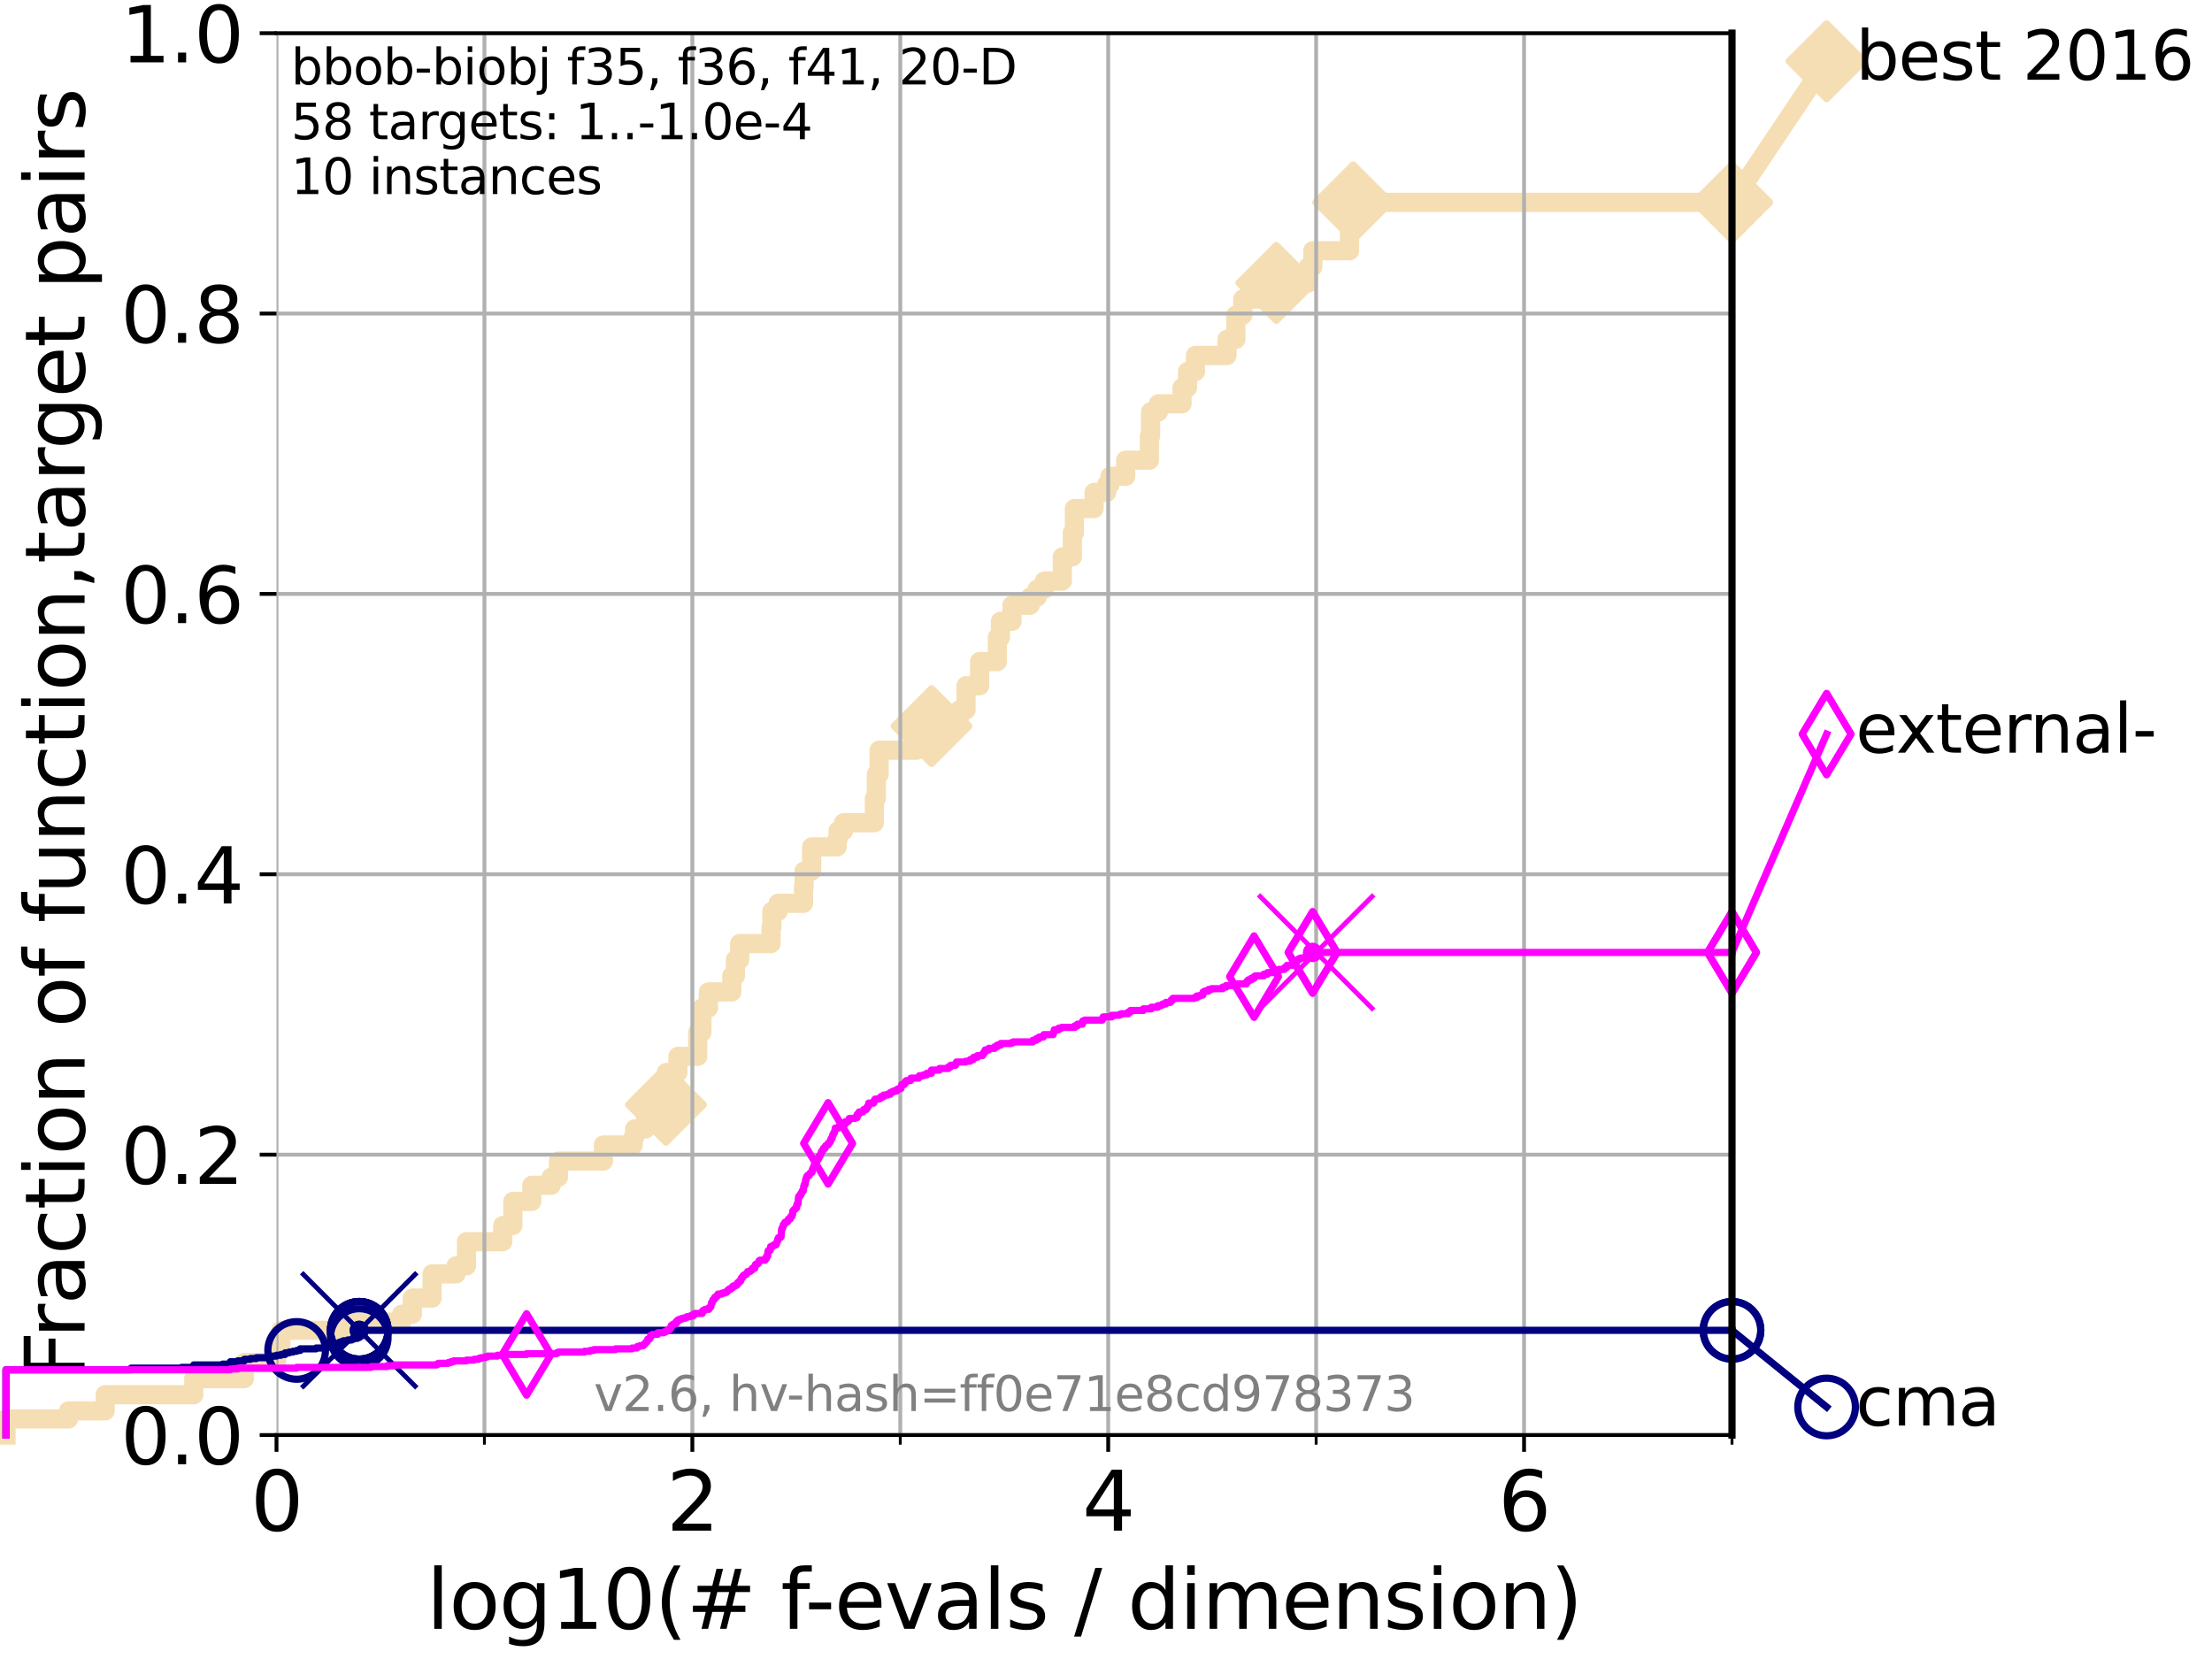 <?xml version="1.0" encoding="utf-8" standalone="no"?>
<!DOCTYPE svg PUBLIC "-//W3C//DTD SVG 1.1//EN"
  "http://www.w3.org/Graphics/SVG/1.1/DTD/svg11.dtd">
<svg xmlns:xlink="http://www.w3.org/1999/xlink" width="460.8pt" height="345.6pt" viewBox="0 0 460.8 345.6" xmlns="http://www.w3.org/2000/svg" version="1.1">
 <defs>
  <style type="text/css">*{stroke-linejoin: round; stroke-linecap: butt}</style>
 </defs>
 <g id="figure_1">
  <g id="patch_1">
   <path d="M 0 345.6 
L 460.8 345.6 
L 460.8 0 
L 0 0 
z
" style="fill: #ffffff"/>
  </g>
  <g id="axes_1">
   <g id="patch_2">
    <path d="M 57.6 298.944 
L 360.806 298.944 
L 360.806 6.912 
L 57.6 6.912 
z
" style="fill: #ffffff"/>
   </g>
   <g id="line2d_1">
    <path d="M 1.246 298.944 
L 1.246 295.587 
L 14.285 295.587 
L 14.285 293.909 
L 21.912 293.909 
L 21.912 290.552 
L 40.363 290.552 
L 40.363 287.196 
L 50.89 287.196 
L 50.89 283.839 
L 57.6 283.839 
L 57.6 280.482 
L 58.518 280.482 
L 58.518 277.126 
L 72.855 277.126 
L 72.855 275.447 
L 83.678 275.447 
L 83.678 273.769 
L 85.894 273.769 
L 85.894 270.412 
L 90.008 270.412 
L 90.008 265.377 
L 94.995 265.377 
L 94.995 263.699 
L 97.182 263.699 
L 97.182 258.664 
L 104.733 258.664 
L 104.733 255.307 
L 106.837 255.307 
L 106.837 250.272 
L 110.786 250.272 
L 110.786 246.915 
L 114.827 246.915 
L 114.827 245.237 
L 116.337 245.237 
L 116.337 241.88 
L 125.704 241.88 
L 125.704 238.524 
L 131.929 238.524 
L 131.929 236.845 
L 132.216 236.845 
L 132.216 235.167 
L 134.495 235.167 
L 134.495 230.132 
L 138.731 230.132 
L 138.806 223.418 
L 141.228 223.418 
L 141.228 220.062 
L 145.344 220.062 
L 145.344 215.027 
L 146.227 215.027 
L 146.227 209.992 
L 147.574 209.992 
L 147.574 206.635 
L 152.45 206.635 
L 152.45 203.278 
L 153.201 203.278 
L 153.201 199.922 
L 154.09 199.922 
L 154.09 196.565 
L 160.629 196.565 
L 160.629 193.208 
L 160.793 193.208 
L 160.793 189.852 
L 162.103 189.852 
L 162.103 188.173 
L 167.387 188.173 
L 167.387 184.817 
L 167.504 184.817 
L 167.504 181.46 
L 169.085 181.46 
L 169.085 176.425 
L 174.391 176.425 
L 174.391 174.746 
L 174.598 174.746 
L 174.598 173.068 
L 175.737 173.068 
L 175.737 171.39 
L 182.145 171.39 
L 182.145 166.355 
L 182.557 166.355 
L 182.557 161.32 
L 183.133 161.32 
L 183.133 156.285 
L 190.947 156.285 
L 190.947 152.928 
L 191.827 152.928 
L 191.827 151.25 
L 194.063 151.25 
L 194.063 149.571 
L 199.838 149.571 
L 199.838 147.893 
L 201.245 147.893 
L 201.245 142.858 
L 204.077 142.858 
L 204.077 137.823 
L 207.772 137.823 
L 207.772 132.788 
L 208.405 132.788 
L 208.405 129.431 
L 210.82 129.431 
L 210.82 126.074 
L 214.601 126.074 
L 214.601 124.396 
L 216.063 124.396 
L 216.063 122.718 
L 217.571 122.718 
L 217.571 121.039 
L 221.305 121.039 
L 221.305 116.004 
L 223.388 116.004 
L 223.388 110.969 
L 223.822 110.969 
L 223.822 105.934 
L 227.919 105.934 
L 227.919 102.578 
L 230.545 102.578 
L 230.545 100.899 
L 231.225 100.899 
L 231.225 99.221 
L 234.507 99.221 
L 234.507 95.864 
L 239.443 95.864 
L 239.443 90.829 
L 239.686 90.829 
L 239.686 85.794 
L 241.331 85.794 
L 241.331 84.116 
L 246.237 84.116 
L 246.237 80.759 
L 247.387 80.759 
L 247.387 77.402 
L 249.031 77.402 
L 249.031 74.046 
L 255.601 74.046 
L 255.601 70.689 
L 257.447 70.689 
L 257.447 65.654 
L 258.895 65.654 
L 258.895 62.297 
L 264.203 62.297 
L 264.203 60.619 
L 265.884 60.619 
L 265.884 58.941 
L 272.539 58.941 
L 272.539 55.584 
L 273.487 55.584 
L 273.487 52.227 
L 281.13 52.227 
L 281.13 47.192 
L 281.894 47.192 
L 281.894 42.157 
L 360.806 42.157 
L 360.806 42.157 
" style="fill: none; stroke: #f5deb3; stroke-width: 4; stroke-linecap: square"/>
   </g>
   <g id="line2d_2">
    <defs>
     <path id="m47ef129205" d="M 0 7.778 
L 7.778 0 
L 0 -7.778 
L -7.778 0 
z
" style="stroke: #f5deb3; stroke-width: 1.5; stroke-linejoin: miter"/>
    </defs>
    <g>
     <use xlink:href="#m47ef129205" x="138.731" y="230.132" style="fill: #f5deb3; stroke: #f5deb3; stroke-width: 1.5; stroke-linejoin: miter"/>
     <use xlink:href="#m47ef129205" x="194.063" y="151.25" style="fill: #f5deb3; stroke: #f5deb3; stroke-width: 1.5; stroke-linejoin: miter"/>
     <use xlink:href="#m47ef129205" x="265.884" y="58.941" style="fill: #f5deb3; stroke: #f5deb3; stroke-width: 1.5; stroke-linejoin: miter"/>
     <use xlink:href="#m47ef129205" x="281.894" y="42.157" style="fill: #f5deb3; stroke: #f5deb3; stroke-width: 1.5; stroke-linejoin: miter"/>
     <use xlink:href="#m47ef129205" x="360.806" y="42.157" style="fill: #f5deb3; stroke: #f5deb3; stroke-width: 1.5; stroke-linejoin: miter"/>
    </g>
   </g>
   <g id="line2d_3">
    <path style="fill: none; stroke: #f5deb3; stroke-width: 4; stroke-linecap: square"/>
    <g/>
   </g>
   <g id="line2d_4">
    <path d="M 360.806 42.157 
L 380.515 12.753 
" style="fill: none; stroke: #f5deb3; stroke-width: 4; stroke-linecap: square"/>
    <g>
     <use xlink:href="#m47ef129205" x="360.806" y="42.157" style="fill: #f5deb3; stroke: #f5deb3; stroke-width: 1.5; stroke-linejoin: miter"/>
     <use xlink:href="#m47ef129205" x="380.515" y="12.753" style="fill: #f5deb3; stroke: #f5deb3; stroke-width: 1.5; stroke-linejoin: miter"/>
    </g>
   </g>
   <g id="matplotlib.axis_1">
    <g id="xtick_1">
     <g id="line2d_5">
      <path d="M 57.6 298.944 
L 57.6 6.912 
" clip-path="url(#p0ac793b55b)" style="fill: none; stroke: #b0b0b0; stroke-width: 0.8; stroke-linecap: square"/>
     </g>
     <g id="line2d_6">
      <defs>
       <path id="mf2be3eec9f" d="M 0 0 
L 0 3.5 
" style="stroke: #000000; stroke-width: 0.8"/>
      </defs>
      <g>
       <use xlink:href="#mf2be3eec9f" x="57.6" y="298.944" style="stroke: #000000; stroke-width: 0.8"/>
      </g>
     </g>
     <g id="text_1">
      <!-- 0 -->
      <g transform="translate(52.192 318.861)scale(0.17 -0.17)">
       <defs>
        <path id="DejaVuSans-30" d="M 2034 4250 
Q 1547 4250 1301 3770 
Q 1056 3291 1056 2328 
Q 1056 1369 1301 889 
Q 1547 409 2034 409 
Q 2525 409 2770 889 
Q 3016 1369 3016 2328 
Q 3016 3291 2770 3770 
Q 2525 4250 2034 4250 
z
M 2034 4750 
Q 2819 4750 3233 4129 
Q 3647 3509 3647 2328 
Q 3647 1150 3233 529 
Q 2819 -91 2034 -91 
Q 1250 -91 836 529 
Q 422 1150 422 2328 
Q 422 3509 836 4129 
Q 1250 4750 2034 4750 
z
" transform="scale(0.016)"/>
       </defs>
       <use xlink:href="#DejaVuSans-30"/>
      </g>
     </g>
    </g>
    <g id="xtick_2">
     <g id="line2d_7">
      <path d="M 144.23 298.944 
L 144.23 6.912 
" clip-path="url(#p0ac793b55b)" style="fill: none; stroke: #b0b0b0; stroke-width: 0.8; stroke-linecap: square"/>
     </g>
     <g id="line2d_8">
      <g>
       <use xlink:href="#mf2be3eec9f" x="144.23" y="298.944" style="stroke: #000000; stroke-width: 0.8"/>
      </g>
     </g>
     <g id="text_2">
      <!-- 2 -->
      <g transform="translate(138.822 318.861)scale(0.17 -0.17)">
       <defs>
        <path id="DejaVuSans-32" d="M 1228 531 
L 3431 531 
L 3431 0 
L 469 0 
L 469 531 
Q 828 903 1448 1529 
Q 2069 2156 2228 2338 
Q 2531 2678 2651 2914 
Q 2772 3150 2772 3378 
Q 2772 3750 2511 3984 
Q 2250 4219 1831 4219 
Q 1534 4219 1204 4116 
Q 875 4013 500 3803 
L 500 4441 
Q 881 4594 1212 4672 
Q 1544 4750 1819 4750 
Q 2544 4750 2975 4387 
Q 3406 4025 3406 3419 
Q 3406 3131 3298 2873 
Q 3191 2616 2906 2266 
Q 2828 2175 2409 1742 
Q 1991 1309 1228 531 
z
" transform="scale(0.016)"/>
       </defs>
       <use xlink:href="#DejaVuSans-32"/>
      </g>
     </g>
    </g>
    <g id="xtick_3">
     <g id="line2d_9">
      <path d="M 230.861 298.944 
L 230.861 6.912 
" clip-path="url(#p0ac793b55b)" style="fill: none; stroke: #b0b0b0; stroke-width: 0.8; stroke-linecap: square"/>
     </g>
     <g id="line2d_10">
      <g>
       <use xlink:href="#mf2be3eec9f" x="230.861" y="298.944" style="stroke: #000000; stroke-width: 0.8"/>
      </g>
     </g>
     <g id="text_3">
      <!-- 4 -->
      <g transform="translate(225.453 318.861)scale(0.17 -0.17)">
       <defs>
        <path id="DejaVuSans-34" d="M 2419 4116 
L 825 1625 
L 2419 1625 
L 2419 4116 
z
M 2253 4666 
L 3047 4666 
L 3047 1625 
L 3713 1625 
L 3713 1100 
L 3047 1100 
L 3047 0 
L 2419 0 
L 2419 1100 
L 313 1100 
L 313 1709 
L 2253 4666 
z
" transform="scale(0.016)"/>
       </defs>
       <use xlink:href="#DejaVuSans-34"/>
      </g>
     </g>
    </g>
    <g id="xtick_4">
     <g id="line2d_11">
      <path d="M 317.491 298.944 
L 317.491 6.912 
" clip-path="url(#p0ac793b55b)" style="fill: none; stroke: #b0b0b0; stroke-width: 0.8; stroke-linecap: square"/>
     </g>
     <g id="line2d_12">
      <g>
       <use xlink:href="#mf2be3eec9f" x="317.491" y="298.944" style="stroke: #000000; stroke-width: 0.8"/>
      </g>
     </g>
     <g id="text_4">
      <!-- 6 -->
      <g transform="translate(312.083 318.861)scale(0.17 -0.17)">
       <defs>
        <path id="DejaVuSans-36" d="M 2113 2584 
Q 1688 2584 1439 2293 
Q 1191 2003 1191 1497 
Q 1191 994 1439 701 
Q 1688 409 2113 409 
Q 2538 409 2786 701 
Q 3034 994 3034 1497 
Q 3034 2003 2786 2293 
Q 2538 2584 2113 2584 
z
M 3366 4563 
L 3366 3988 
Q 3128 4100 2886 4159 
Q 2644 4219 2406 4219 
Q 1781 4219 1451 3797 
Q 1122 3375 1075 2522 
Q 1259 2794 1537 2939 
Q 1816 3084 2150 3084 
Q 2853 3084 3261 2657 
Q 3669 2231 3669 1497 
Q 3669 778 3244 343 
Q 2819 -91 2113 -91 
Q 1303 -91 875 529 
Q 447 1150 447 2328 
Q 447 3434 972 4092 
Q 1497 4750 2381 4750 
Q 2619 4750 2861 4703 
Q 3103 4656 3366 4563 
z
" transform="scale(0.016)"/>
       </defs>
       <use xlink:href="#DejaVuSans-36"/>
      </g>
     </g>
    </g>
    <g id="xtick_5">
     <g id="line2d_13">
      <path d="M 100.915 298.944 
L 100.915 6.912 
" clip-path="url(#p0ac793b55b)" style="fill: none; stroke: #b0b0b0; stroke-width: 0.8; stroke-linecap: square"/>
     </g>
     <g id="line2d_14">
      <defs>
       <path id="m633ecb20f0" d="M 0 0 
L 0 2 
" style="stroke: #000000; stroke-width: 0.6"/>
      </defs>
      <g>
       <use xlink:href="#m633ecb20f0" x="100.915" y="298.944" style="stroke: #000000; stroke-width: 0.6"/>
      </g>
     </g>
    </g>
    <g id="xtick_6">
     <g id="line2d_15">
      <path d="M 187.546 298.944 
L 187.546 6.912 
" clip-path="url(#p0ac793b55b)" style="fill: none; stroke: #b0b0b0; stroke-width: 0.8; stroke-linecap: square"/>
     </g>
     <g id="line2d_16">
      <g>
       <use xlink:href="#m633ecb20f0" x="187.546" y="298.944" style="stroke: #000000; stroke-width: 0.6"/>
      </g>
     </g>
    </g>
    <g id="xtick_7">
     <g id="line2d_17">
      <path d="M 274.176 298.944 
L 274.176 6.912 
" clip-path="url(#p0ac793b55b)" style="fill: none; stroke: #b0b0b0; stroke-width: 0.8; stroke-linecap: square"/>
     </g>
     <g id="line2d_18">
      <g>
       <use xlink:href="#m633ecb20f0" x="274.176" y="298.944" style="stroke: #000000; stroke-width: 0.6"/>
      </g>
     </g>
    </g>
    <g id="xtick_8">
     <g id="line2d_19">
      <path d="M 360.806 298.944 
L 360.806 6.912 
" clip-path="url(#p0ac793b55b)" style="fill: none; stroke: #b0b0b0; stroke-width: 0.8; stroke-linecap: square"/>
     </g>
     <g id="line2d_20">
      <g>
       <use xlink:href="#m633ecb20f0" x="360.806" y="298.944" style="stroke: #000000; stroke-width: 0.6"/>
      </g>
     </g>
    </g>
    <g id="text_5">
     <!-- log10(# f-evals / dimension) -->
     <g transform="translate(88.823 339.314)scale(0.17 -0.17)">
      <defs>
       <path id="DejaVuSans-6c" d="M 603 4863 
L 1178 4863 
L 1178 0 
L 603 0 
L 603 4863 
z
" transform="scale(0.016)"/>
       <path id="DejaVuSans-6f" d="M 1959 3097 
Q 1497 3097 1228 2736 
Q 959 2375 959 1747 
Q 959 1119 1226 758 
Q 1494 397 1959 397 
Q 2419 397 2687 759 
Q 2956 1122 2956 1747 
Q 2956 2369 2687 2733 
Q 2419 3097 1959 3097 
z
M 1959 3584 
Q 2709 3584 3137 3096 
Q 3566 2609 3566 1747 
Q 3566 888 3137 398 
Q 2709 -91 1959 -91 
Q 1206 -91 779 398 
Q 353 888 353 1747 
Q 353 2609 779 3096 
Q 1206 3584 1959 3584 
z
" transform="scale(0.016)"/>
       <path id="DejaVuSans-67" d="M 2906 1791 
Q 2906 2416 2648 2759 
Q 2391 3103 1925 3103 
Q 1463 3103 1205 2759 
Q 947 2416 947 1791 
Q 947 1169 1205 825 
Q 1463 481 1925 481 
Q 2391 481 2648 825 
Q 2906 1169 2906 1791 
z
M 3481 434 
Q 3481 -459 3084 -895 
Q 2688 -1331 1869 -1331 
Q 1566 -1331 1297 -1286 
Q 1028 -1241 775 -1147 
L 775 -588 
Q 1028 -725 1275 -790 
Q 1522 -856 1778 -856 
Q 2344 -856 2625 -561 
Q 2906 -266 2906 331 
L 2906 616 
Q 2728 306 2450 153 
Q 2172 0 1784 0 
Q 1141 0 747 490 
Q 353 981 353 1791 
Q 353 2603 747 3093 
Q 1141 3584 1784 3584 
Q 2172 3584 2450 3431 
Q 2728 3278 2906 2969 
L 2906 3500 
L 3481 3500 
L 3481 434 
z
" transform="scale(0.016)"/>
       <path id="DejaVuSans-31" d="M 794 531 
L 1825 531 
L 1825 4091 
L 703 3866 
L 703 4441 
L 1819 4666 
L 2450 4666 
L 2450 531 
L 3481 531 
L 3481 0 
L 794 0 
L 794 531 
z
" transform="scale(0.016)"/>
       <path id="DejaVuSans-28" d="M 1984 4856 
Q 1566 4138 1362 3434 
Q 1159 2731 1159 2009 
Q 1159 1288 1364 580 
Q 1569 -128 1984 -844 
L 1484 -844 
Q 1016 -109 783 600 
Q 550 1309 550 2009 
Q 550 2706 781 3412 
Q 1013 4119 1484 4856 
L 1984 4856 
z
" transform="scale(0.016)"/>
       <path id="DejaVuSans-23" d="M 3272 2816 
L 2363 2816 
L 2100 1772 
L 3016 1772 
L 3272 2816 
z
M 2803 4594 
L 2478 3297 
L 3391 3297 
L 3719 4594 
L 4219 4594 
L 3897 3297 
L 4872 3297 
L 4872 2816 
L 3775 2816 
L 3519 1772 
L 4513 1772 
L 4513 1294 
L 3397 1294 
L 3072 0 
L 2572 0 
L 2894 1294 
L 1978 1294 
L 1656 0 
L 1153 0 
L 1478 1294 
L 494 1294 
L 494 1772 
L 1594 1772 
L 1856 2816 
L 850 2816 
L 850 3297 
L 1978 3297 
L 2297 4594 
L 2803 4594 
z
" transform="scale(0.016)"/>
       <path id="DejaVuSans-20" transform="scale(0.016)"/>
       <path id="DejaVuSans-66" d="M 2375 4863 
L 2375 4384 
L 1825 4384 
Q 1516 4384 1395 4259 
Q 1275 4134 1275 3809 
L 1275 3500 
L 2222 3500 
L 2222 3053 
L 1275 3053 
L 1275 0 
L 697 0 
L 697 3053 
L 147 3053 
L 147 3500 
L 697 3500 
L 697 3744 
Q 697 4328 969 4595 
Q 1241 4863 1831 4863 
L 2375 4863 
z
" transform="scale(0.016)"/>
       <path id="DejaVuSans-2d" d="M 313 2009 
L 1997 2009 
L 1997 1497 
L 313 1497 
L 313 2009 
z
" transform="scale(0.016)"/>
       <path id="DejaVuSans-65" d="M 3597 1894 
L 3597 1613 
L 953 1613 
Q 991 1019 1311 708 
Q 1631 397 2203 397 
Q 2534 397 2845 478 
Q 3156 559 3463 722 
L 3463 178 
Q 3153 47 2828 -22 
Q 2503 -91 2169 -91 
Q 1331 -91 842 396 
Q 353 884 353 1716 
Q 353 2575 817 3079 
Q 1281 3584 2069 3584 
Q 2775 3584 3186 3129 
Q 3597 2675 3597 1894 
z
M 3022 2063 
Q 3016 2534 2758 2815 
Q 2500 3097 2075 3097 
Q 1594 3097 1305 2825 
Q 1016 2553 972 2059 
L 3022 2063 
z
" transform="scale(0.016)"/>
       <path id="DejaVuSans-76" d="M 191 3500 
L 800 3500 
L 1894 563 
L 2988 3500 
L 3597 3500 
L 2284 0 
L 1503 0 
L 191 3500 
z
" transform="scale(0.016)"/>
       <path id="DejaVuSans-61" d="M 2194 1759 
Q 1497 1759 1228 1600 
Q 959 1441 959 1056 
Q 959 750 1161 570 
Q 1363 391 1709 391 
Q 2188 391 2477 730 
Q 2766 1069 2766 1631 
L 2766 1759 
L 2194 1759 
z
M 3341 1997 
L 3341 0 
L 2766 0 
L 2766 531 
Q 2569 213 2275 61 
Q 1981 -91 1556 -91 
Q 1019 -91 701 211 
Q 384 513 384 1019 
Q 384 1609 779 1909 
Q 1175 2209 1959 2209 
L 2766 2209 
L 2766 2266 
Q 2766 2663 2505 2880 
Q 2244 3097 1772 3097 
Q 1472 3097 1187 3025 
Q 903 2953 641 2809 
L 641 3341 
Q 956 3463 1253 3523 
Q 1550 3584 1831 3584 
Q 2591 3584 2966 3190 
Q 3341 2797 3341 1997 
z
" transform="scale(0.016)"/>
       <path id="DejaVuSans-73" d="M 2834 3397 
L 2834 2853 
Q 2591 2978 2328 3040 
Q 2066 3103 1784 3103 
Q 1356 3103 1142 2972 
Q 928 2841 928 2578 
Q 928 2378 1081 2264 
Q 1234 2150 1697 2047 
L 1894 2003 
Q 2506 1872 2764 1633 
Q 3022 1394 3022 966 
Q 3022 478 2636 193 
Q 2250 -91 1575 -91 
Q 1294 -91 989 -36 
Q 684 19 347 128 
L 347 722 
Q 666 556 975 473 
Q 1284 391 1588 391 
Q 1994 391 2212 530 
Q 2431 669 2431 922 
Q 2431 1156 2273 1281 
Q 2116 1406 1581 1522 
L 1381 1569 
Q 847 1681 609 1914 
Q 372 2147 372 2553 
Q 372 3047 722 3315 
Q 1072 3584 1716 3584 
Q 2034 3584 2315 3537 
Q 2597 3491 2834 3397 
z
" transform="scale(0.016)"/>
       <path id="DejaVuSans-2f" d="M 1625 4666 
L 2156 4666 
L 531 -594 
L 0 -594 
L 1625 4666 
z
" transform="scale(0.016)"/>
       <path id="DejaVuSans-64" d="M 2906 2969 
L 2906 4863 
L 3481 4863 
L 3481 0 
L 2906 0 
L 2906 525 
Q 2725 213 2448 61 
Q 2172 -91 1784 -91 
Q 1150 -91 751 415 
Q 353 922 353 1747 
Q 353 2572 751 3078 
Q 1150 3584 1784 3584 
Q 2172 3584 2448 3432 
Q 2725 3281 2906 2969 
z
M 947 1747 
Q 947 1113 1208 752 
Q 1469 391 1925 391 
Q 2381 391 2643 752 
Q 2906 1113 2906 1747 
Q 2906 2381 2643 2742 
Q 2381 3103 1925 3103 
Q 1469 3103 1208 2742 
Q 947 2381 947 1747 
z
" transform="scale(0.016)"/>
       <path id="DejaVuSans-69" d="M 603 3500 
L 1178 3500 
L 1178 0 
L 603 0 
L 603 3500 
z
M 603 4863 
L 1178 4863 
L 1178 4134 
L 603 4134 
L 603 4863 
z
" transform="scale(0.016)"/>
       <path id="DejaVuSans-6d" d="M 3328 2828 
Q 3544 3216 3844 3400 
Q 4144 3584 4550 3584 
Q 5097 3584 5394 3201 
Q 5691 2819 5691 2113 
L 5691 0 
L 5113 0 
L 5113 2094 
Q 5113 2597 4934 2840 
Q 4756 3084 4391 3084 
Q 3944 3084 3684 2787 
Q 3425 2491 3425 1978 
L 3425 0 
L 2847 0 
L 2847 2094 
Q 2847 2600 2669 2842 
Q 2491 3084 2119 3084 
Q 1678 3084 1418 2786 
Q 1159 2488 1159 1978 
L 1159 0 
L 581 0 
L 581 3500 
L 1159 3500 
L 1159 2956 
Q 1356 3278 1631 3431 
Q 1906 3584 2284 3584 
Q 2666 3584 2933 3390 
Q 3200 3197 3328 2828 
z
" transform="scale(0.016)"/>
       <path id="DejaVuSans-6e" d="M 3513 2113 
L 3513 0 
L 2938 0 
L 2938 2094 
Q 2938 2591 2744 2837 
Q 2550 3084 2163 3084 
Q 1697 3084 1428 2787 
Q 1159 2491 1159 1978 
L 1159 0 
L 581 0 
L 581 3500 
L 1159 3500 
L 1159 2956 
Q 1366 3272 1645 3428 
Q 1925 3584 2291 3584 
Q 2894 3584 3203 3211 
Q 3513 2838 3513 2113 
z
" transform="scale(0.016)"/>
       <path id="DejaVuSans-29" d="M 513 4856 
L 1013 4856 
Q 1481 4119 1714 3412 
Q 1947 2706 1947 2009 
Q 1947 1309 1714 600 
Q 1481 -109 1013 -844 
L 513 -844 
Q 928 -128 1133 580 
Q 1338 1288 1338 2009 
Q 1338 2731 1133 3434 
Q 928 4138 513 4856 
z
" transform="scale(0.016)"/>
      </defs>
      <use xlink:href="#DejaVuSans-6c"/>
      <use xlink:href="#DejaVuSans-6f" x="27.783"/>
      <use xlink:href="#DejaVuSans-67" x="88.965"/>
      <use xlink:href="#DejaVuSans-31" x="152.441"/>
      <use xlink:href="#DejaVuSans-30" x="216.064"/>
      <use xlink:href="#DejaVuSans-28" x="279.688"/>
      <use xlink:href="#DejaVuSans-23" x="318.701"/>
      <use xlink:href="#DejaVuSans-20" x="402.49"/>
      <use xlink:href="#DejaVuSans-66" x="434.277"/>
      <use xlink:href="#DejaVuSans-2d" x="463.982"/>
      <use xlink:href="#DejaVuSans-65" x="500.066"/>
      <use xlink:href="#DejaVuSans-76" x="561.59"/>
      <use xlink:href="#DejaVuSans-61" x="620.77"/>
      <use xlink:href="#DejaVuSans-6c" x="682.049"/>
      <use xlink:href="#DejaVuSans-73" x="709.832"/>
      <use xlink:href="#DejaVuSans-20" x="761.932"/>
      <use xlink:href="#DejaVuSans-2f" x="793.719"/>
      <use xlink:href="#DejaVuSans-20" x="827.41"/>
      <use xlink:href="#DejaVuSans-64" x="859.197"/>
      <use xlink:href="#DejaVuSans-69" x="922.674"/>
      <use xlink:href="#DejaVuSans-6d" x="950.457"/>
      <use xlink:href="#DejaVuSans-65" x="1047.869"/>
      <use xlink:href="#DejaVuSans-6e" x="1109.393"/>
      <use xlink:href="#DejaVuSans-73" x="1172.771"/>
      <use xlink:href="#DejaVuSans-69" x="1224.871"/>
      <use xlink:href="#DejaVuSans-6f" x="1252.654"/>
      <use xlink:href="#DejaVuSans-6e" x="1313.836"/>
      <use xlink:href="#DejaVuSans-29" x="1377.215"/>
     </g>
    </g>
   </g>
   <g id="matplotlib.axis_2">
    <g id="ytick_1">
     <g id="line2d_21">
      <path d="M 57.6 298.944 
L 360.806 298.944 
" clip-path="url(#p0ac793b55b)" style="fill: none; stroke: #b0b0b0; stroke-width: 0.8; stroke-linecap: square"/>
     </g>
     <g id="line2d_22">
      <defs>
       <path id="ma791a366af" d="M 0 0 
L -3.5 0 
" style="stroke: #000000; stroke-width: 0.8"/>
      </defs>
      <g>
       <use xlink:href="#ma791a366af" x="57.6" y="298.944" style="stroke: #000000; stroke-width: 0.8"/>
      </g>
     </g>
     <g id="text_6">
      <!-- 0.0 -->
      <g transform="translate(25.155 305.023)scale(0.16 -0.16)">
       <defs>
        <path id="DejaVuSans-2e" d="M 684 794 
L 1344 794 
L 1344 0 
L 684 0 
L 684 794 
z
" transform="scale(0.016)"/>
       </defs>
       <use xlink:href="#DejaVuSans-30"/>
       <use xlink:href="#DejaVuSans-2e" x="63.623"/>
       <use xlink:href="#DejaVuSans-30" x="95.41"/>
      </g>
     </g>
    </g>
    <g id="ytick_2">
     <g id="line2d_23">
      <path d="M 57.6 240.538 
L 360.806 240.538 
" clip-path="url(#p0ac793b55b)" style="fill: none; stroke: #b0b0b0; stroke-width: 0.8; stroke-linecap: square"/>
     </g>
     <g id="line2d_24">
      <g>
       <use xlink:href="#ma791a366af" x="57.6" y="240.538" style="stroke: #000000; stroke-width: 0.8"/>
      </g>
     </g>
     <g id="text_7">
      <!-- 0.2 -->
      <g transform="translate(25.155 246.616)scale(0.16 -0.16)">
       <use xlink:href="#DejaVuSans-30"/>
       <use xlink:href="#DejaVuSans-2e" x="63.623"/>
       <use xlink:href="#DejaVuSans-32" x="95.41"/>
      </g>
     </g>
    </g>
    <g id="ytick_3">
     <g id="line2d_25">
      <path d="M 57.6 182.131 
L 360.806 182.131 
" clip-path="url(#p0ac793b55b)" style="fill: none; stroke: #b0b0b0; stroke-width: 0.8; stroke-linecap: square"/>
     </g>
     <g id="line2d_26">
      <g>
       <use xlink:href="#ma791a366af" x="57.6" y="182.131" style="stroke: #000000; stroke-width: 0.8"/>
      </g>
     </g>
     <g id="text_8">
      <!-- 0.4 -->
      <g transform="translate(25.155 188.21)scale(0.16 -0.16)">
       <use xlink:href="#DejaVuSans-30"/>
       <use xlink:href="#DejaVuSans-2e" x="63.623"/>
       <use xlink:href="#DejaVuSans-34" x="95.41"/>
      </g>
     </g>
    </g>
    <g id="ytick_4">
     <g id="line2d_27">
      <path d="M 57.6 123.725 
L 360.806 123.725 
" clip-path="url(#p0ac793b55b)" style="fill: none; stroke: #b0b0b0; stroke-width: 0.8; stroke-linecap: square"/>
     </g>
     <g id="line2d_28">
      <g>
       <use xlink:href="#ma791a366af" x="57.6" y="123.725" style="stroke: #000000; stroke-width: 0.8"/>
      </g>
     </g>
     <g id="text_9">
      <!-- 0.6 -->
      <g transform="translate(25.155 129.804)scale(0.16 -0.16)">
       <use xlink:href="#DejaVuSans-30"/>
       <use xlink:href="#DejaVuSans-2e" x="63.623"/>
       <use xlink:href="#DejaVuSans-36" x="95.41"/>
      </g>
     </g>
    </g>
    <g id="ytick_5">
     <g id="line2d_29">
      <path d="M 57.6 65.318 
L 360.806 65.318 
" clip-path="url(#p0ac793b55b)" style="fill: none; stroke: #b0b0b0; stroke-width: 0.8; stroke-linecap: square"/>
     </g>
     <g id="line2d_30">
      <g>
       <use xlink:href="#ma791a366af" x="57.6" y="65.318" style="stroke: #000000; stroke-width: 0.8"/>
      </g>
     </g>
     <g id="text_10">
      <!-- 0.8 -->
      <g transform="translate(25.155 71.397)scale(0.16 -0.16)">
       <defs>
        <path id="DejaVuSans-38" d="M 2034 2216 
Q 1584 2216 1326 1975 
Q 1069 1734 1069 1313 
Q 1069 891 1326 650 
Q 1584 409 2034 409 
Q 2484 409 2743 651 
Q 3003 894 3003 1313 
Q 3003 1734 2745 1975 
Q 2488 2216 2034 2216 
z
M 1403 2484 
Q 997 2584 770 2862 
Q 544 3141 544 3541 
Q 544 4100 942 4425 
Q 1341 4750 2034 4750 
Q 2731 4750 3128 4425 
Q 3525 4100 3525 3541 
Q 3525 3141 3298 2862 
Q 3072 2584 2669 2484 
Q 3125 2378 3379 2068 
Q 3634 1759 3634 1313 
Q 3634 634 3220 271 
Q 2806 -91 2034 -91 
Q 1263 -91 848 271 
Q 434 634 434 1313 
Q 434 1759 690 2068 
Q 947 2378 1403 2484 
z
M 1172 3481 
Q 1172 3119 1398 2916 
Q 1625 2713 2034 2713 
Q 2441 2713 2670 2916 
Q 2900 3119 2900 3481 
Q 2900 3844 2670 4047 
Q 2441 4250 2034 4250 
Q 1625 4250 1398 4047 
Q 1172 3844 1172 3481 
z
" transform="scale(0.016)"/>
       </defs>
       <use xlink:href="#DejaVuSans-30"/>
       <use xlink:href="#DejaVuSans-2e" x="63.623"/>
       <use xlink:href="#DejaVuSans-38" x="95.41"/>
      </g>
     </g>
    </g>
    <g id="ytick_6">
     <g id="line2d_31">
      <path d="M 57.6 6.912 
L 360.806 6.912 
" clip-path="url(#p0ac793b55b)" style="fill: none; stroke: #b0b0b0; stroke-width: 0.8; stroke-linecap: square"/>
     </g>
     <g id="line2d_32">
      <g>
       <use xlink:href="#ma791a366af" x="57.6" y="6.912" style="stroke: #000000; stroke-width: 0.8"/>
      </g>
     </g>
     <g id="text_11">
      <!-- 1.0 -->
      <g transform="translate(25.155 12.991)scale(0.16 -0.16)">
       <use xlink:href="#DejaVuSans-31"/>
       <use xlink:href="#DejaVuSans-2e" x="63.623"/>
       <use xlink:href="#DejaVuSans-30" x="95.41"/>
      </g>
     </g>
    </g>
    <g id="text_12">
     <!-- Fraction of function,target pairs -->
     <g transform="translate(17.62 287.313)rotate(-90)scale(0.17 -0.17)">
      <defs>
       <path id="DejaVuSans-46" d="M 628 4666 
L 3309 4666 
L 3309 4134 
L 1259 4134 
L 1259 2759 
L 3109 2759 
L 3109 2228 
L 1259 2228 
L 1259 0 
L 628 0 
L 628 4666 
z
" transform="scale(0.016)"/>
       <path id="DejaVuSans-72" d="M 2631 2963 
Q 2534 3019 2420 3045 
Q 2306 3072 2169 3072 
Q 1681 3072 1420 2755 
Q 1159 2438 1159 1844 
L 1159 0 
L 581 0 
L 581 3500 
L 1159 3500 
L 1159 2956 
Q 1341 3275 1631 3429 
Q 1922 3584 2338 3584 
Q 2397 3584 2469 3576 
Q 2541 3569 2628 3553 
L 2631 2963 
z
" transform="scale(0.016)"/>
       <path id="DejaVuSans-63" d="M 3122 3366 
L 3122 2828 
Q 2878 2963 2633 3030 
Q 2388 3097 2138 3097 
Q 1578 3097 1268 2742 
Q 959 2388 959 1747 
Q 959 1106 1268 751 
Q 1578 397 2138 397 
Q 2388 397 2633 464 
Q 2878 531 3122 666 
L 3122 134 
Q 2881 22 2623 -34 
Q 2366 -91 2075 -91 
Q 1284 -91 818 406 
Q 353 903 353 1747 
Q 353 2603 823 3093 
Q 1294 3584 2113 3584 
Q 2378 3584 2631 3529 
Q 2884 3475 3122 3366 
z
" transform="scale(0.016)"/>
       <path id="DejaVuSans-74" d="M 1172 4494 
L 1172 3500 
L 2356 3500 
L 2356 3053 
L 1172 3053 
L 1172 1153 
Q 1172 725 1289 603 
Q 1406 481 1766 481 
L 2356 481 
L 2356 0 
L 1766 0 
Q 1100 0 847 248 
Q 594 497 594 1153 
L 594 3053 
L 172 3053 
L 172 3500 
L 594 3500 
L 594 4494 
L 1172 4494 
z
" transform="scale(0.016)"/>
       <path id="DejaVuSans-75" d="M 544 1381 
L 544 3500 
L 1119 3500 
L 1119 1403 
Q 1119 906 1312 657 
Q 1506 409 1894 409 
Q 2359 409 2629 706 
Q 2900 1003 2900 1516 
L 2900 3500 
L 3475 3500 
L 3475 0 
L 2900 0 
L 2900 538 
Q 2691 219 2414 64 
Q 2138 -91 1772 -91 
Q 1169 -91 856 284 
Q 544 659 544 1381 
z
M 1991 3584 
L 1991 3584 
z
" transform="scale(0.016)"/>
       <path id="DejaVuSans-2c" d="M 750 794 
L 1409 794 
L 1409 256 
L 897 -744 
L 494 -744 
L 750 256 
L 750 794 
z
" transform="scale(0.016)"/>
       <path id="DejaVuSans-70" d="M 1159 525 
L 1159 -1331 
L 581 -1331 
L 581 3500 
L 1159 3500 
L 1159 2969 
Q 1341 3281 1617 3432 
Q 1894 3584 2278 3584 
Q 2916 3584 3314 3078 
Q 3713 2572 3713 1747 
Q 3713 922 3314 415 
Q 2916 -91 2278 -91 
Q 1894 -91 1617 61 
Q 1341 213 1159 525 
z
M 3116 1747 
Q 3116 2381 2855 2742 
Q 2594 3103 2138 3103 
Q 1681 3103 1420 2742 
Q 1159 2381 1159 1747 
Q 1159 1113 1420 752 
Q 1681 391 2138 391 
Q 2594 391 2855 752 
Q 3116 1113 3116 1747 
z
" transform="scale(0.016)"/>
      </defs>
      <use xlink:href="#DejaVuSans-46"/>
      <use xlink:href="#DejaVuSans-72" x="50.27"/>
      <use xlink:href="#DejaVuSans-61" x="91.383"/>
      <use xlink:href="#DejaVuSans-63" x="152.662"/>
      <use xlink:href="#DejaVuSans-74" x="207.643"/>
      <use xlink:href="#DejaVuSans-69" x="246.852"/>
      <use xlink:href="#DejaVuSans-6f" x="274.635"/>
      <use xlink:href="#DejaVuSans-6e" x="335.816"/>
      <use xlink:href="#DejaVuSans-20" x="399.195"/>
      <use xlink:href="#DejaVuSans-6f" x="430.982"/>
      <use xlink:href="#DejaVuSans-66" x="492.164"/>
      <use xlink:href="#DejaVuSans-20" x="527.369"/>
      <use xlink:href="#DejaVuSans-66" x="559.156"/>
      <use xlink:href="#DejaVuSans-75" x="594.361"/>
      <use xlink:href="#DejaVuSans-6e" x="657.74"/>
      <use xlink:href="#DejaVuSans-63" x="721.119"/>
      <use xlink:href="#DejaVuSans-74" x="776.1"/>
      <use xlink:href="#DejaVuSans-69" x="815.309"/>
      <use xlink:href="#DejaVuSans-6f" x="843.092"/>
      <use xlink:href="#DejaVuSans-6e" x="904.273"/>
      <use xlink:href="#DejaVuSans-2c" x="967.652"/>
      <use xlink:href="#DejaVuSans-74" x="999.439"/>
      <use xlink:href="#DejaVuSans-61" x="1038.648"/>
      <use xlink:href="#DejaVuSans-72" x="1099.928"/>
      <use xlink:href="#DejaVuSans-67" x="1139.291"/>
      <use xlink:href="#DejaVuSans-65" x="1202.768"/>
      <use xlink:href="#DejaVuSans-74" x="1264.291"/>
      <use xlink:href="#DejaVuSans-20" x="1303.5"/>
      <use xlink:href="#DejaVuSans-70" x="1335.287"/>
      <use xlink:href="#DejaVuSans-61" x="1398.764"/>
      <use xlink:href="#DejaVuSans-69" x="1460.043"/>
      <use xlink:href="#DejaVuSans-72" x="1487.826"/>
      <use xlink:href="#DejaVuSans-73" x="1528.939"/>
     </g>
    </g>
   </g>
   <g id="line2d_33">
    <defs>
     <path id="mc5ce1ddd66" d="M 0 1.5 
C 0.398 1.5 0.779 1.342 1.061 1.061 
C 1.342 0.779 1.5 0.398 1.5 0 
C 1.5 -0.398 1.342 -0.779 1.061 -1.061 
C 0.779 -1.342 0.398 -1.5 0 -1.5 
C -0.398 -1.5 -0.779 -1.342 -1.061 -1.061 
C -1.342 -0.779 -1.5 -0.398 -1.5 0 
C -1.5 0.398 -1.342 0.779 -1.061 1.061 
C -0.779 1.342 -0.398 1.5 0 1.5 
z
" style="stroke: #f5deb3"/>
    </defs>
    <g>
     <use xlink:href="#mc5ce1ddd66" x="281.894" y="42.157" style="fill: #f5deb3; stroke: #f5deb3"/>
     <use xlink:href="#mc5ce1ddd66" x="281.894" y="42.157" style="fill: #f5deb3; stroke: #f5deb3"/>
    </g>
   </g>
   <g id="line2d_34">
    <defs>
     <path id="m74f2658998" d="M 0 1.5 
C 0.398 1.5 0.779 1.342 1.061 1.061 
C 1.342 0.779 1.5 0.398 1.5 0 
C 1.5 -0.398 1.342 -0.779 1.061 -1.061 
C 0.779 -1.342 0.398 -1.5 0 -1.5 
C -0.398 -1.5 -0.779 -1.342 -1.061 -1.061 
C -1.342 -0.779 -1.5 -0.398 -1.5 0 
C -1.5 0.398 -1.342 0.779 -1.061 1.061 
C -0.779 1.342 -0.398 1.5 0 1.5 
z
" style="stroke: #000080"/>
    </defs>
    <g>
     <use xlink:href="#m74f2658998" x="74.837" y="277.126" style="fill: #000080; stroke: #000080"/>
     <use xlink:href="#m74f2658998" x="74.837" y="277.126" style="fill: #000080; stroke: #000080"/>
    </g>
   </g>
   <g id="line2d_35">
    <path d="M 1.246 298.944 
L 1.246 285.349 
L 27.324 285.349 
L 27.324 285.014 
L 37.851 285.014 
L 37.851 284.846 
L 40.363 284.846 
L 40.363 284.342 
L 46.354 284.342 
L 46.354 284.175 
L 47.991 284.175 
L 47.991 283.671 
L 49.496 283.671 
L 49.496 283.503 
L 50.89 283.503 
L 50.89 283.168 
L 52.188 283.168 
L 52.188 283 
L 53.402 283 
L 53.402 282.832 
L 55.618 282.832 
L 55.618 282.664 
L 56.635 282.664 
L 56.635 282.496 
L 57.6 282.496 
L 57.6 282.328 
L 58.518 282.328 
L 58.518 282.161 
L 59.393 282.161 
L 59.393 281.825 
L 60.229 281.825 
L 60.229 281.657 
L 61.03 281.657 
L 61.03 281.489 
L 61.798 281.489 
L 61.798 281.321 
L 62.535 281.321 
L 62.535 280.986 
L 65.844 280.986 
L 65.844 280.818 
L 67.582 280.818 
L 67.582 280.65 
L 69.173 280.65 
L 69.173 280.482 
L 69.674 280.482 
L 69.674 280.314 
L 70.163 280.314 
L 70.163 280.147 
L 70.639 280.147 
L 70.639 279.643 
L 71.104 279.643 
L 71.104 279.475 
L 71.557 279.475 
L 71.557 279.307 
L 72.432 279.307 
L 72.432 279.14 
L 73.268 279.14 
L 73.268 278.972 
L 73.673 278.972 
L 73.673 278.804 
L 74.457 278.804 
L 74.457 278.636 
L 74.837 278.636 
L 74.837 277.126 
L 360.806 277.126 
" style="fill: none; stroke: #000080; stroke-width: 1.5; stroke-linecap: square"/>
   </g>
   <g id="line2d_36">
    <defs>
     <path id="mf67f3cbd4a" d="M 0 6 
C 1.591 6 3.117 5.368 4.243 4.243 
C 5.368 3.117 6 1.591 6 0 
C 6 -1.591 5.368 -3.117 4.243 -4.243 
C 3.117 -5.368 1.591 -6 0 -6 
C -1.591 -6 -3.117 -5.368 -4.243 -4.243 
C -5.368 -3.117 -6 -1.591 -6 0 
C -6 1.591 -5.368 3.117 -4.243 4.243 
C -3.117 5.368 -1.591 6 0 6 
z
" style="stroke: #000080; stroke-width: 1.5"/>
    </defs>
    <g>
     <use xlink:href="#mf67f3cbd4a" x="61.798" y="281.321" style="fill-opacity: 0; stroke: #000080; stroke-width: 1.5"/>
     <use xlink:href="#mf67f3cbd4a" x="74.837" y="278.636" style="fill-opacity: 0; stroke: #000080; stroke-width: 1.5"/>
     <use xlink:href="#mf67f3cbd4a" x="74.837" y="277.126" style="fill-opacity: 0; stroke: #000080; stroke-width: 1.5"/>
     <use xlink:href="#mf67f3cbd4a" x="74.837" y="277.126" style="fill-opacity: 0; stroke: #000080; stroke-width: 1.5"/>
     <use xlink:href="#mf67f3cbd4a" x="74.837" y="277.126" style="fill-opacity: 0; stroke: #000080; stroke-width: 1.5"/>
     <use xlink:href="#mf67f3cbd4a" x="360.806" y="277.126" style="fill-opacity: 0; stroke: #000080; stroke-width: 1.5"/>
    </g>
   </g>
   <g id="line2d_37">
    <path style="fill: none; stroke: #000080; stroke-width: 1.5; stroke-linecap: square"/>
    <g/>
   </g>
   <g id="line2d_38">
    <path d="M 74.837 277.126 
" clip-path="url(#p0ac793b55b)" style="fill: none; stroke: #000080; stroke-width: 1.5; stroke-linecap: square"/>
    <defs>
     <path id="m28cc74b201" d="M -12 12 
L 12 -12 
M -12 -12 
L 12 12 
" style="stroke: #000080"/>
    </defs>
    <g clip-path="url(#p0ac793b55b)">
     <use xlink:href="#m28cc74b201" x="74.837" y="277.126" style="fill: #000080; stroke: #000080"/>
    </g>
   </g>
   <g id="line2d_39">
    <defs>
     <path id="m04b86c084b" d="M 0 1.5 
C 0.398 1.5 0.779 1.342 1.061 1.061 
C 1.342 0.779 1.5 0.398 1.5 0 
C 1.5 -0.398 1.342 -0.779 1.061 -1.061 
C 0.779 -1.342 0.398 -1.5 0 -1.5 
C -0.398 -1.5 -0.779 -1.342 -1.061 -1.061 
C -1.342 -0.779 -1.5 -0.398 -1.5 0 
C -1.5 0.398 -1.342 0.779 -1.061 1.061 
C -0.779 1.342 -0.398 1.5 0 1.5 
z
" style="stroke: #ff00ff"/>
    </defs>
    <g>
     <use xlink:href="#m04b86c084b" x="273.447" y="198.411" style="fill: #ff00ff; stroke: #ff00ff"/>
     <use xlink:href="#m04b86c084b" x="273.447" y="198.411" style="fill: #ff00ff; stroke: #ff00ff"/>
    </g>
   </g>
   <g id="line2d_40">
    <path d="M 1.246 298.944 
L 1.246 285.349 
L 47.991 285.349 
L 47.991 285.182 
L 49.496 285.182 
L 49.496 285.014 
L 61.798 285.014 
L 61.798 284.846 
L 77.302 284.846 
L 77.302 284.678 
L 80.621 284.678 
L 80.621 284.51 
L 82.212 284.51 
L 82.212 284.342 
L 90.99 284.342 
L 90.99 284.175 
L 91.306 284.175 
L 91.306 284.007 
L 93.382 284.007 
L 93.382 283.839 
L 93.935 283.839 
L 93.935 283.671 
L 94.472 283.671 
L 94.472 283.503 
L 97.182 283.503 
L 97.182 283.335 
L 98.723 283.335 
L 98.723 283.168 
L 99.651 283.168 
L 99.651 283 
L 100.147 283 
L 100.147 282.832 
L 101.102 282.832 
L 101.102 282.664 
L 101.562 282.664 
L 101.562 282.496 
L 103.626 282.496 
L 103.626 282.328 
L 104.886 282.328 
L 104.886 282.161 
L 109.698 282.161 
L 109.698 281.993 
L 115.918 281.993 
L 115.918 281.825 
L 116.295 281.825 
L 116.295 281.657 
L 121.769 281.657 
L 121.769 281.489 
L 122.942 281.489 
L 122.942 281.321 
L 123.686 281.321 
L 123.686 281.154 
L 128.2 281.154 
L 128.2 280.986 
L 131.674 280.986 
L 131.674 280.818 
L 132.674 280.818 
L 132.674 280.65 
L 132.795 280.65 
L 132.795 280.482 
L 133.34 280.482 
L 133.34 280.314 
L 134.016 280.314 
L 134.016 280.147 
L 134.241 280.147 
L 134.337 279.811 
L 134.511 279.811 
L 134.511 279.643 
L 134.668 279.643 
L 134.668 279.475 
L 134.839 279.475 
L 134.932 278.972 
L 135.283 278.972 
L 135.283 278.804 
L 135.404 278.804 
L 135.494 278.468 
L 135.569 278.468 
L 135.569 278.133 
L 135.923 278.133 
L 135.923 277.965 
L 137.017 277.965 
L 137.017 277.629 
L 138.31 277.629 
L 138.31 277.461 
L 138.68 277.461 
L 138.68 277.293 
L 138.993 277.293 
L 138.993 277.126 
L 139.228 277.126 
L 139.228 276.958 
L 139.544 276.958 
L 139.605 276.622 
L 139.796 276.622 
L 139.832 276.119 
L 140.056 276.119 
L 140.056 275.951 
L 140.359 275.951 
L 140.359 275.783 
L 140.838 275.783 
L 140.872 275.279 
L 141.173 275.279 
L 141.228 274.944 
L 141.675 274.944 
L 141.675 274.776 
L 142.123 274.776 
L 142.123 274.608 
L 142.774 274.608 
L 142.774 274.44 
L 143.156 274.44 
L 143.156 274.272 
L 143.822 274.272 
L 143.822 274.104 
L 144.418 274.104 
L 144.455 273.769 
L 144.832 273.769 
L 144.832 273.601 
L 146.303 273.601 
L 146.329 273.097 
L 146.53 273.097 
L 146.53 272.93 
L 146.892 272.93 
L 146.892 272.762 
L 147.676 272.762 
L 147.691 272.426 
L 147.909 272.426 
L 147.909 272.258 
L 148.086 272.258 
L 148.186 271.419 
L 148.36 271.419 
L 148.39 271.083 
L 148.488 271.083 
L 148.526 270.748 
L 148.764 270.748 
L 148.845 270.412 
L 148.896 270.412 
L 148.896 270.244 
L 149.202 270.244 
L 149.202 270.076 
L 149.324 270.076 
L 149.324 269.909 
L 149.545 269.909 
L 149.581 269.573 
L 150.371 269.573 
L 150.371 269.405 
L 150.84 269.405 
L 150.84 269.237 
L 151.33 269.237 
L 151.33 269.069 
L 151.51 269.069 
L 151.51 268.902 
L 151.643 268.902 
L 151.643 268.734 
L 151.839 268.734 
L 151.839 268.566 
L 152.212 268.566 
L 152.212 268.398 
L 152.371 268.398 
L 152.371 268.23 
L 152.674 268.23 
L 152.71 267.895 
L 153.166 267.895 
L 153.166 267.727 
L 153.508 267.727 
L 153.508 267.559 
L 153.634 267.559 
L 153.639 267.223 
L 153.928 267.223 
L 154.012 266.888 
L 154.29 266.888 
L 154.372 266.384 
L 154.443 266.384 
L 154.443 266.216 
L 154.655 266.216 
L 154.725 265.881 
L 154.833 265.881 
L 154.833 265.713 
L 155.056 265.713 
L 155.056 265.545 
L 155.371 265.545 
L 155.371 265.377 
L 155.557 265.377 
L 155.557 265.209 
L 155.675 265.209 
L 155.767 264.874 
L 156.265 264.874 
L 156.265 264.706 
L 156.502 264.706 
L 156.502 264.538 
L 156.721 264.538 
L 156.721 264.202 
L 157.232 264.202 
L 157.312 263.531 
L 157.424 263.531 
L 157.424 263.363 
L 157.771 263.363 
L 157.771 263.195 
L 158.003 263.195 
L 158.084 262.692 
L 158.268 262.692 
L 158.268 262.524 
L 159.376 262.524 
L 159.376 262.188 
L 159.648 262.188 
L 159.689 261.685 
L 159.911 261.685 
L 159.968 260.678 
L 160.049 260.678 
L 160.049 260.51 
L 160.419 260.51 
L 160.526 259.839 
L 160.546 259.839 
L 160.546 259.671 
L 160.987 259.671 
L 160.987 259.503 
L 161.171 259.503 
L 161.171 259.335 
L 161.669 259.335 
L 161.669 258.999 
L 161.795 258.999 
L 161.906 258.496 
L 162.009 258.496 
L 162.009 258.16 
L 162.162 258.16 
L 162.162 257.825 
L 162.556 257.825 
L 162.556 257.657 
L 162.715 257.657 
L 162.803 256.146 
L 162.908 256.146 
L 162.908 255.811 
L 163.043 255.811 
L 163.14 255.475 
L 163.171 255.475 
L 163.174 255.139 
L 163.308 255.139 
L 163.308 254.971 
L 163.488 254.971 
L 163.501 254.636 
L 163.833 254.636 
L 163.833 254.468 
L 164.103 254.468 
L 164.155 254.132 
L 164.233 254.132 
L 164.233 253.964 
L 164.597 253.964 
L 164.597 253.629 
L 164.708 253.629 
L 164.708 253.461 
L 164.938 253.461 
L 165.022 252.957 
L 165.128 252.957 
L 165.149 252.286 
L 165.276 252.286 
L 165.276 252.118 
L 165.429 252.118 
L 165.429 251.95 
L 165.602 251.95 
L 165.602 251.783 
L 165.77 251.783 
L 165.77 251.615 
L 165.949 251.615 
L 165.958 251.111 
L 166.064 251.111 
L 166.064 250.776 
L 166.249 250.776 
L 166.333 249.433 
L 166.38 249.433 
L 166.38 249.265 
L 166.601 249.265 
L 166.616 248.929 
L 166.843 248.929 
L 166.843 248.594 
L 166.97 248.594 
L 166.97 248.426 
L 167.093 248.426 
L 167.113 248.09 
L 167.332 248.09 
L 167.441 247.083 
L 167.553 247.083 
L 167.556 246.747 
L 167.716 246.747 
L 167.824 245.74 
L 167.936 245.74 
L 167.989 245.237 
L 168.077 245.237 
L 168.18 244.901 
L 168.563 244.901 
L 168.622 244.566 
L 168.733 244.566 
L 168.733 244.398 
L 168.928 244.398 
L 168.928 244.23 
L 169.15 244.23 
L 169.245 243.559 
L 169.331 243.559 
L 169.331 243.391 
L 169.445 243.391 
L 169.536 242.887 
L 169.695 242.887 
L 169.745 242.216 
L 170.075 242.216 
L 170.158 241.545 
L 170.468 241.545 
L 170.468 241.209 
L 170.607 241.209 
L 170.619 240.873 
L 170.794 240.873 
L 170.897 240.538 
L 170.951 240.538 
L 170.951 240.37 
L 171.065 240.37 
L 171.121 239.866 
L 171.318 239.866 
L 171.387 239.531 
L 171.544 239.531 
L 171.544 239.195 
L 171.88 239.195 
L 171.982 238.691 
L 172.213 238.691 
L 172.213 238.524 
L 172.51 238.524 
L 172.51 238.188 
L 172.705 238.188 
L 172.802 237.852 
L 172.997 237.852 
L 173.076 237.349 
L 173.127 237.349 
L 173.127 237.181 
L 173.344 237.181 
L 173.42 236.51 
L 173.555 236.51 
L 173.666 236.006 
L 173.819 236.006 
L 173.916 235.503 
L 173.941 235.503 
L 173.988 234.999 
L 174.651 234.999 
L 174.716 234.663 
L 174.877 234.663 
L 174.877 234.496 
L 175.689 234.496 
L 175.689 234.328 
L 175.851 234.328 
L 175.851 234.16 
L 176.081 234.16 
L 176.096 233.656 
L 176.677 233.656 
L 176.677 233.489 
L 176.845 233.489 
L 176.935 232.985 
L 178.091 232.985 
L 178.091 232.817 
L 178.548 232.817 
L 178.57 232.146 
L 178.915 232.146 
L 178.975 231.642 
L 179.738 231.642 
L 179.738 231.475 
L 179.932 231.475 
L 179.932 231.139 
L 180.468 231.139 
L 180.468 230.803 
L 180.711 230.803 
L 180.711 230.468 
L 180.918 230.468 
L 180.971 229.796 
L 181.975 229.796 
L 181.975 229.461 
L 182.178 229.461 
L 182.178 229.125 
L 182.314 229.125 
L 182.314 228.957 
L 183.121 228.957 
L 183.121 228.789 
L 183.481 228.789 
L 183.481 228.454 
L 184.076 228.454 
L 184.076 228.118 
L 184.863 228.118 
L 184.863 227.95 
L 185.444 227.95 
L 185.444 227.614 
L 185.781 227.614 
L 185.781 227.447 
L 186.141 227.447 
L 186.141 227.279 
L 186.837 227.279 
L 186.837 226.943 
L 187.236 226.943 
L 187.236 226.775 
L 187.687 226.775 
L 187.723 226.272 
L 187.853 226.272 
L 187.853 225.936 
L 188.385 225.936 
L 188.385 225.6 
L 188.639 225.6 
L 188.639 225.265 
L 188.818 225.265 
L 188.818 225.097 
L 189.681 225.097 
L 189.754 224.593 
L 191.362 224.593 
L 191.362 224.425 
L 191.517 224.425 
L 191.517 224.09 
L 192.356 224.09 
L 192.356 223.922 
L 193.055 223.922 
L 193.06 223.586 
L 194.038 223.586 
L 194.042 222.915 
L 195.716 222.915 
L 195.716 222.579 
L 197.571 222.579 
L 197.571 222.244 
L 198.048 222.244 
L 198.048 221.908 
L 199.04 221.908 
L 199.04 221.572 
L 199.249 221.572 
L 199.249 221.237 
L 201.164 221.237 
L 201.164 221.069 
L 202.098 221.069 
L 202.098 220.733 
L 202.727 220.733 
L 202.727 220.565 
L 202.85 220.565 
L 202.85 220.23 
L 203.619 220.23 
L 203.619 219.894 
L 204.686 219.894 
L 204.686 219.558 
L 204.924 219.558 
L 204.924 219.223 
L 205.188 219.223 
L 205.225 218.719 
L 205.984 218.719 
L 205.984 218.383 
L 207.226 218.383 
L 207.226 218.048 
L 207.744 218.048 
L 207.744 217.712 
L 208.467 217.712 
L 208.467 217.376 
L 210.662 217.376 
L 210.662 217.209 
L 211.099 217.209 
L 211.099 217.041 
L 215.163 217.041 
L 215.163 216.705 
L 215.861 216.705 
L 215.861 216.369 
L 216.471 216.369 
L 216.471 216.034 
L 217.324 216.034 
L 217.324 215.698 
L 217.449 215.698 
L 217.449 215.53 
L 219.402 215.53 
L 219.402 215.195 
L 219.518 215.195 
L 219.617 214.523 
L 220.53 214.523 
L 220.53 214.188 
L 221.154 214.188 
L 221.154 214.02 
L 223.917 214.02 
L 223.917 213.684 
L 224.485 213.684 
L 224.485 213.348 
L 225.482 213.348 
L 225.552 212.677 
L 225.964 212.677 
L 225.964 212.509 
L 229.621 212.509 
L 229.621 212.174 
L 229.807 212.174 
L 229.807 211.838 
L 231.598 211.838 
L 231.598 211.502 
L 233.179 211.502 
L 233.179 211.334 
L 233.6 211.334 
L 233.6 211.167 
L 235.046 211.167 
L 235.046 210.831 
L 235.521 210.831 
L 235.521 210.495 
L 238.183 210.495 
L 238.183 210.16 
L 239.83 210.16 
L 239.83 209.824 
L 241.204 209.824 
L 241.204 209.488 
L 241.951 209.488 
L 241.951 209.32 
L 242.195 209.32 
L 242.195 209.153 
L 242.847 209.153 
L 242.871 208.817 
L 243.795 208.817 
L 243.795 208.649 
L 243.978 208.649 
L 243.978 208.313 
L 244.307 208.313 
L 244.307 207.978 
L 248.821 207.978 
L 248.821 207.81 
L 249.334 207.81 
L 249.334 207.474 
L 250.03 207.474 
L 250.03 207.306 
L 250.564 207.306 
L 250.644 206.635 
L 250.96 206.635 
L 250.96 206.467 
L 251.732 206.467 
L 251.732 206.132 
L 252.336 206.132 
L 252.336 205.964 
L 254.701 205.964 
L 254.701 205.628 
L 255.432 205.628 
L 255.432 205.292 
L 257.783 205.292 
L 257.783 204.957 
L 259.661 204.957 
L 259.713 204.453 
L 260.049 204.453 
L 260.049 204.118 
L 260.66 204.118 
L 260.66 203.782 
L 261.247 203.782 
L 261.247 203.446 
L 261.554 203.446 
L 261.554 203.278 
L 263.283 203.278 
L 263.283 202.943 
L 264.039 202.943 
L 264.039 202.607 
L 265.258 202.607 
L 265.258 202.271 
L 266.421 202.271 
L 266.421 201.936 
L 267.575 201.936 
L 267.575 201.6 
L 267.982 201.6 
L 267.982 201.264 
L 268.124 201.264 
L 268.124 201.096 
L 269.162 201.096 
L 269.162 200.761 
L 269.324 200.761 
L 269.324 200.593 
L 269.616 200.593 
L 269.616 200.257 
L 269.972 200.257 
L 269.972 200.089 
L 270.375 200.089 
L 270.375 199.922 
L 270.511 199.922 
L 270.511 199.754 
L 270.876 199.754 
L 270.876 199.586 
L 271.7 199.586 
L 271.7 199.418 
L 272.251 199.418 
L 272.251 199.082 
L 272.983 199.082 
L 272.983 198.747 
L 273.447 198.747 
L 273.447 198.411 
L 360.806 198.411 
L 360.806 198.411 
" style="fill: none; stroke: #ff00ff; stroke-width: 1.5; stroke-linecap: square"/>
   </g>
   <g id="line2d_41">
    <defs>
     <path id="m871d4384e5" d="M 0 8.485 
L 5.091 0 
L 0 -8.485 
L -5.091 0 
z
" style="stroke: #ff00ff; stroke-width: 1.5; stroke-linejoin: miter"/>
    </defs>
    <g>
     <use xlink:href="#m871d4384e5" x="109.698" y="282.161" style="fill-opacity: 0; stroke: #ff00ff; stroke-width: 1.5; stroke-linejoin: miter"/>
     <use xlink:href="#m871d4384e5" x="172.51" y="238.188" style="fill-opacity: 0; stroke: #ff00ff; stroke-width: 1.5; stroke-linejoin: miter"/>
     <use xlink:href="#m871d4384e5" x="261.247" y="203.446" style="fill-opacity: 0; stroke: #ff00ff; stroke-width: 1.5; stroke-linejoin: miter"/>
     <use xlink:href="#m871d4384e5" x="273.447" y="198.411" style="fill-opacity: 0; stroke: #ff00ff; stroke-width: 1.5; stroke-linejoin: miter"/>
     <use xlink:href="#m871d4384e5" x="273.447" y="198.411" style="fill-opacity: 0; stroke: #ff00ff; stroke-width: 1.5; stroke-linejoin: miter"/>
     <use xlink:href="#m871d4384e5" x="360.806" y="198.411" style="fill-opacity: 0; stroke: #ff00ff; stroke-width: 1.5; stroke-linejoin: miter"/>
    </g>
   </g>
   <g id="line2d_42">
    <path style="fill: none; stroke: #ff00ff; stroke-width: 1.5; stroke-linecap: square"/>
    <g/>
   </g>
   <g id="line2d_43">
    <path d="M 274.176 198.411 
" clip-path="url(#p0ac793b55b)" style="fill: none; stroke: #ff00ff; stroke-width: 1.5; stroke-linecap: square"/>
    <defs>
     <path id="m3139d5ced5" d="M -12 12 
L 12 -12 
M -12 -12 
L 12 12 
" style="stroke: #ff00ff"/>
    </defs>
    <g clip-path="url(#p0ac793b55b)">
     <use xlink:href="#m3139d5ced5" x="274.176" y="198.411" style="fill: #ff00ff; stroke: #ff00ff"/>
    </g>
   </g>
   <g id="line2d_44">
    <path d="M 360.806 277.126 
L 380.515 293.103 
" style="fill: none; stroke: #000080; stroke-width: 1.5; stroke-linecap: square"/>
    <g>
     <use xlink:href="#mf67f3cbd4a" x="360.806" y="277.126" style="fill-opacity: 0; stroke: #000080; stroke-width: 1.5"/>
     <use xlink:href="#mf67f3cbd4a" x="380.515" y="293.103" style="fill-opacity: 0; stroke: #000080; stroke-width: 1.5"/>
    </g>
   </g>
   <g id="line2d_45">
    <path d="M 360.806 198.411 
L 380.515 152.928 
" style="fill: none; stroke: #ff00ff; stroke-width: 1.5; stroke-linecap: square"/>
    <g>
     <use xlink:href="#m871d4384e5" x="360.806" y="198.411" style="fill-opacity: 0; stroke: #ff00ff; stroke-width: 1.5; stroke-linejoin: miter"/>
     <use xlink:href="#m871d4384e5" x="380.515" y="152.928" style="fill-opacity: 0; stroke: #ff00ff; stroke-width: 1.5; stroke-linejoin: miter"/>
    </g>
   </g>
   <g id="line2d_46">
    <path d="M 360.806 298.944 
L 360.806 6.912 
" style="fill: none; stroke: #000000; stroke-width: 1.5; stroke-linecap: square"/>
   </g>
   <g id="patch_3">
    <path d="M 57.6 298.944 
L 360.806 298.944 
" style="fill: none; stroke: #000000; stroke-width: 0.8; stroke-linejoin: miter; stroke-linecap: square"/>
   </g>
   <g id="patch_4">
    <path d="M 57.6 6.912 
L 360.806 6.912 
" style="fill: none; stroke: #000000; stroke-width: 0.8; stroke-linejoin: miter; stroke-linecap: square"/>
   </g>
   <g id="text_13">
    <!-- cma -->
    <g transform="translate(386.579 296.966)scale(0.14 -0.14)">
     <use xlink:href="#DejaVuSans-63"/>
     <use xlink:href="#DejaVuSans-6d" x="54.98"/>
     <use xlink:href="#DejaVuSans-61" x="152.393"/>
    </g>
   </g>
   <g id="text_14">
    <!-- external- -->
    <g transform="translate(386.579 156.791)scale(0.14 -0.14)">
     <defs>
      <path id="DejaVuSans-78" d="M 3513 3500 
L 2247 1797 
L 3578 0 
L 2900 0 
L 1881 1375 
L 863 0 
L 184 0 
L 1544 1831 
L 300 3500 
L 978 3500 
L 1906 2253 
L 2834 3500 
L 3513 3500 
z
" transform="scale(0.016)"/>
     </defs>
     <use xlink:href="#DejaVuSans-65"/>
     <use xlink:href="#DejaVuSans-78" x="59.773"/>
     <use xlink:href="#DejaVuSans-74" x="118.953"/>
     <use xlink:href="#DejaVuSans-65" x="158.162"/>
     <use xlink:href="#DejaVuSans-72" x="219.686"/>
     <use xlink:href="#DejaVuSans-6e" x="259.049"/>
     <use xlink:href="#DejaVuSans-61" x="322.428"/>
     <use xlink:href="#DejaVuSans-6c" x="383.707"/>
     <use xlink:href="#DejaVuSans-2d" x="411.49"/>
    </g>
   </g>
   <g id="text_15">
    <!-- best 2016 -->
    <g transform="translate(386.579 16.616)scale(0.14 -0.14)">
     <defs>
      <path id="DejaVuSans-62" d="M 3116 1747 
Q 3116 2381 2855 2742 
Q 2594 3103 2138 3103 
Q 1681 3103 1420 2742 
Q 1159 2381 1159 1747 
Q 1159 1113 1420 752 
Q 1681 391 2138 391 
Q 2594 391 2855 752 
Q 3116 1113 3116 1747 
z
M 1159 2969 
Q 1341 3281 1617 3432 
Q 1894 3584 2278 3584 
Q 2916 3584 3314 3078 
Q 3713 2572 3713 1747 
Q 3713 922 3314 415 
Q 2916 -91 2278 -91 
Q 1894 -91 1617 61 
Q 1341 213 1159 525 
L 1159 0 
L 581 0 
L 581 4863 
L 1159 4863 
L 1159 2969 
z
" transform="scale(0.016)"/>
     </defs>
     <use xlink:href="#DejaVuSans-62"/>
     <use xlink:href="#DejaVuSans-65" x="63.477"/>
     <use xlink:href="#DejaVuSans-73" x="125"/>
     <use xlink:href="#DejaVuSans-74" x="177.1"/>
     <use xlink:href="#DejaVuSans-20" x="216.309"/>
     <use xlink:href="#DejaVuSans-32" x="248.096"/>
     <use xlink:href="#DejaVuSans-30" x="311.719"/>
     <use xlink:href="#DejaVuSans-31" x="375.342"/>
     <use xlink:href="#DejaVuSans-36" x="438.965"/>
    </g>
   </g>
   <g id="text_16">
    <!-- bbob-biobj f35, f36, f41, 20-D -->
    <g transform="translate(60.632 17.583)scale(0.102 -0.102)">
     <defs>
      <path id="DejaVuSans-6a" d="M 603 3500 
L 1178 3500 
L 1178 -63 
Q 1178 -731 923 -1031 
Q 669 -1331 103 -1331 
L -116 -1331 
L -116 -844 
L 38 -844 
Q 366 -844 484 -692 
Q 603 -541 603 -63 
L 603 3500 
z
M 603 4863 
L 1178 4863 
L 1178 4134 
L 603 4134 
L 603 4863 
z
" transform="scale(0.016)"/>
      <path id="DejaVuSans-33" d="M 2597 2516 
Q 3050 2419 3304 2112 
Q 3559 1806 3559 1356 
Q 3559 666 3084 287 
Q 2609 -91 1734 -91 
Q 1441 -91 1130 -33 
Q 819 25 488 141 
L 488 750 
Q 750 597 1062 519 
Q 1375 441 1716 441 
Q 2309 441 2620 675 
Q 2931 909 2931 1356 
Q 2931 1769 2642 2001 
Q 2353 2234 1838 2234 
L 1294 2234 
L 1294 2753 
L 1863 2753 
Q 2328 2753 2575 2939 
Q 2822 3125 2822 3475 
Q 2822 3834 2567 4026 
Q 2313 4219 1838 4219 
Q 1578 4219 1281 4162 
Q 984 4106 628 3988 
L 628 4550 
Q 988 4650 1302 4700 
Q 1616 4750 1894 4750 
Q 2613 4750 3031 4423 
Q 3450 4097 3450 3541 
Q 3450 3153 3228 2886 
Q 3006 2619 2597 2516 
z
" transform="scale(0.016)"/>
      <path id="DejaVuSans-35" d="M 691 4666 
L 3169 4666 
L 3169 4134 
L 1269 4134 
L 1269 2991 
Q 1406 3038 1543 3061 
Q 1681 3084 1819 3084 
Q 2600 3084 3056 2656 
Q 3513 2228 3513 1497 
Q 3513 744 3044 326 
Q 2575 -91 1722 -91 
Q 1428 -91 1123 -41 
Q 819 9 494 109 
L 494 744 
Q 775 591 1075 516 
Q 1375 441 1709 441 
Q 2250 441 2565 725 
Q 2881 1009 2881 1497 
Q 2881 1984 2565 2268 
Q 2250 2553 1709 2553 
Q 1456 2553 1204 2497 
Q 953 2441 691 2322 
L 691 4666 
z
" transform="scale(0.016)"/>
      <path id="DejaVuSans-44" d="M 1259 4147 
L 1259 519 
L 2022 519 
Q 2988 519 3436 956 
Q 3884 1394 3884 2338 
Q 3884 3275 3436 3711 
Q 2988 4147 2022 4147 
L 1259 4147 
z
M 628 4666 
L 1925 4666 
Q 3281 4666 3915 4102 
Q 4550 3538 4550 2338 
Q 4550 1131 3912 565 
Q 3275 0 1925 0 
L 628 0 
L 628 4666 
z
" transform="scale(0.016)"/>
     </defs>
     <use xlink:href="#DejaVuSans-62"/>
     <use xlink:href="#DejaVuSans-62" x="63.477"/>
     <use xlink:href="#DejaVuSans-6f" x="126.953"/>
     <use xlink:href="#DejaVuSans-62" x="188.135"/>
     <use xlink:href="#DejaVuSans-2d" x="251.611"/>
     <use xlink:href="#DejaVuSans-62" x="287.695"/>
     <use xlink:href="#DejaVuSans-69" x="351.172"/>
     <use xlink:href="#DejaVuSans-6f" x="378.955"/>
     <use xlink:href="#DejaVuSans-62" x="440.137"/>
     <use xlink:href="#DejaVuSans-6a" x="503.613"/>
     <use xlink:href="#DejaVuSans-20" x="531.396"/>
     <use xlink:href="#DejaVuSans-66" x="563.184"/>
     <use xlink:href="#DejaVuSans-33" x="598.389"/>
     <use xlink:href="#DejaVuSans-35" x="662.012"/>
     <use xlink:href="#DejaVuSans-2c" x="725.635"/>
     <use xlink:href="#DejaVuSans-20" x="757.422"/>
     <use xlink:href="#DejaVuSans-66" x="789.209"/>
     <use xlink:href="#DejaVuSans-33" x="824.414"/>
     <use xlink:href="#DejaVuSans-36" x="888.037"/>
     <use xlink:href="#DejaVuSans-2c" x="951.66"/>
     <use xlink:href="#DejaVuSans-20" x="983.447"/>
     <use xlink:href="#DejaVuSans-66" x="1015.234"/>
     <use xlink:href="#DejaVuSans-34" x="1050.439"/>
     <use xlink:href="#DejaVuSans-31" x="1114.062"/>
     <use xlink:href="#DejaVuSans-2c" x="1177.686"/>
     <use xlink:href="#DejaVuSans-20" x="1209.473"/>
     <use xlink:href="#DejaVuSans-32" x="1241.26"/>
     <use xlink:href="#DejaVuSans-30" x="1304.883"/>
     <use xlink:href="#DejaVuSans-2d" x="1368.506"/>
     <use xlink:href="#DejaVuSans-44" x="1404.59"/>
    </g>
    <!-- 58 targets: 1..-1.0e-4 -->
    <g transform="translate(60.632 29.004)scale(0.102 -0.102)">
     <defs>
      <path id="DejaVuSans-3a" d="M 750 794 
L 1409 794 
L 1409 0 
L 750 0 
L 750 794 
z
M 750 3309 
L 1409 3309 
L 1409 2516 
L 750 2516 
L 750 3309 
z
" transform="scale(0.016)"/>
     </defs>
     <use xlink:href="#DejaVuSans-35"/>
     <use xlink:href="#DejaVuSans-38" x="63.623"/>
     <use xlink:href="#DejaVuSans-20" x="127.246"/>
     <use xlink:href="#DejaVuSans-74" x="159.033"/>
     <use xlink:href="#DejaVuSans-61" x="198.242"/>
     <use xlink:href="#DejaVuSans-72" x="259.521"/>
     <use xlink:href="#DejaVuSans-67" x="298.885"/>
     <use xlink:href="#DejaVuSans-65" x="362.361"/>
     <use xlink:href="#DejaVuSans-74" x="423.885"/>
     <use xlink:href="#DejaVuSans-73" x="463.094"/>
     <use xlink:href="#DejaVuSans-3a" x="515.193"/>
     <use xlink:href="#DejaVuSans-20" x="548.885"/>
     <use xlink:href="#DejaVuSans-31" x="580.672"/>
     <use xlink:href="#DejaVuSans-2e" x="644.295"/>
     <use xlink:href="#DejaVuSans-2e" x="676.082"/>
     <use xlink:href="#DejaVuSans-2d" x="707.869"/>
     <use xlink:href="#DejaVuSans-31" x="743.953"/>
     <use xlink:href="#DejaVuSans-2e" x="807.576"/>
     <use xlink:href="#DejaVuSans-30" x="839.363"/>
     <use xlink:href="#DejaVuSans-65" x="902.986"/>
     <use xlink:href="#DejaVuSans-2d" x="964.51"/>
     <use xlink:href="#DejaVuSans-34" x="1000.594"/>
    </g>
    <!-- 10 instances -->
    <g transform="translate(60.632 40.426)scale(0.102 -0.102)">
     <use xlink:href="#DejaVuSans-31"/>
     <use xlink:href="#DejaVuSans-30" x="63.623"/>
     <use xlink:href="#DejaVuSans-20" x="127.246"/>
     <use xlink:href="#DejaVuSans-69" x="159.033"/>
     <use xlink:href="#DejaVuSans-6e" x="186.816"/>
     <use xlink:href="#DejaVuSans-73" x="250.195"/>
     <use xlink:href="#DejaVuSans-74" x="302.295"/>
     <use xlink:href="#DejaVuSans-61" x="341.504"/>
     <use xlink:href="#DejaVuSans-6e" x="402.783"/>
     <use xlink:href="#DejaVuSans-63" x="466.162"/>
     <use xlink:href="#DejaVuSans-65" x="521.143"/>
     <use xlink:href="#DejaVuSans-73" x="582.666"/>
    </g>
   </g>
   <g id="text_17">
    <!-- v2.6, hv-hash=ff0e71e8cd978373 -->
    <g style="fill: #808080" transform="translate(123.708 293.944)scale(0.1 -0.1)">
     <defs>
      <path id="DejaVuSans-68" d="M 3513 2113 
L 3513 0 
L 2938 0 
L 2938 2094 
Q 2938 2591 2744 2837 
Q 2550 3084 2163 3084 
Q 1697 3084 1428 2787 
Q 1159 2491 1159 1978 
L 1159 0 
L 581 0 
L 581 4863 
L 1159 4863 
L 1159 2956 
Q 1366 3272 1645 3428 
Q 1925 3584 2291 3584 
Q 2894 3584 3203 3211 
Q 3513 2838 3513 2113 
z
" transform="scale(0.016)"/>
      <path id="DejaVuSans-3d" d="M 678 2906 
L 4684 2906 
L 4684 2381 
L 678 2381 
L 678 2906 
z
M 678 1631 
L 4684 1631 
L 4684 1100 
L 678 1100 
L 678 1631 
z
" transform="scale(0.016)"/>
      <path id="DejaVuSans-37" d="M 525 4666 
L 3525 4666 
L 3525 4397 
L 1831 0 
L 1172 0 
L 2766 4134 
L 525 4134 
L 525 4666 
z
" transform="scale(0.016)"/>
      <path id="DejaVuSans-39" d="M 703 97 
L 703 672 
Q 941 559 1184 500 
Q 1428 441 1663 441 
Q 2288 441 2617 861 
Q 2947 1281 2994 2138 
Q 2813 1869 2534 1725 
Q 2256 1581 1919 1581 
Q 1219 1581 811 2004 
Q 403 2428 403 3163 
Q 403 3881 828 4315 
Q 1253 4750 1959 4750 
Q 2769 4750 3195 4129 
Q 3622 3509 3622 2328 
Q 3622 1225 3098 567 
Q 2575 -91 1691 -91 
Q 1453 -91 1209 -44 
Q 966 3 703 97 
z
M 1959 2075 
Q 2384 2075 2632 2365 
Q 2881 2656 2881 3163 
Q 2881 3666 2632 3958 
Q 2384 4250 1959 4250 
Q 1534 4250 1286 3958 
Q 1038 3666 1038 3163 
Q 1038 2656 1286 2365 
Q 1534 2075 1959 2075 
z
" transform="scale(0.016)"/>
     </defs>
     <use xlink:href="#DejaVuSans-76"/>
     <use xlink:href="#DejaVuSans-32" x="59.18"/>
     <use xlink:href="#DejaVuSans-2e" x="122.803"/>
     <use xlink:href="#DejaVuSans-36" x="154.59"/>
     <use xlink:href="#DejaVuSans-2c" x="218.213"/>
     <use xlink:href="#DejaVuSans-20" x="250"/>
     <use xlink:href="#DejaVuSans-68" x="281.787"/>
     <use xlink:href="#DejaVuSans-76" x="345.166"/>
     <use xlink:href="#DejaVuSans-2d" x="401.721"/>
     <use xlink:href="#DejaVuSans-68" x="437.805"/>
     <use xlink:href="#DejaVuSans-61" x="501.184"/>
     <use xlink:href="#DejaVuSans-73" x="562.463"/>
     <use xlink:href="#DejaVuSans-68" x="614.562"/>
     <use xlink:href="#DejaVuSans-3d" x="677.941"/>
     <use xlink:href="#DejaVuSans-66" x="761.73"/>
     <use xlink:href="#DejaVuSans-66" x="796.936"/>
     <use xlink:href="#DejaVuSans-30" x="832.141"/>
     <use xlink:href="#DejaVuSans-65" x="895.764"/>
     <use xlink:href="#DejaVuSans-37" x="957.287"/>
     <use xlink:href="#DejaVuSans-31" x="1020.91"/>
     <use xlink:href="#DejaVuSans-65" x="1084.533"/>
     <use xlink:href="#DejaVuSans-38" x="1146.057"/>
     <use xlink:href="#DejaVuSans-63" x="1209.68"/>
     <use xlink:href="#DejaVuSans-64" x="1264.66"/>
     <use xlink:href="#DejaVuSans-39" x="1328.137"/>
     <use xlink:href="#DejaVuSans-37" x="1391.76"/>
     <use xlink:href="#DejaVuSans-38" x="1455.383"/>
     <use xlink:href="#DejaVuSans-33" x="1519.006"/>
     <use xlink:href="#DejaVuSans-37" x="1582.629"/>
     <use xlink:href="#DejaVuSans-33" x="1646.252"/>
    </g>
   </g>
  </g>
 </g>
 <defs>
  <clipPath id="p0ac793b55b">
   <rect x="57.6" y="6.912" width="303.206" height="292.032"/>
  </clipPath>
 </defs>
</svg>
